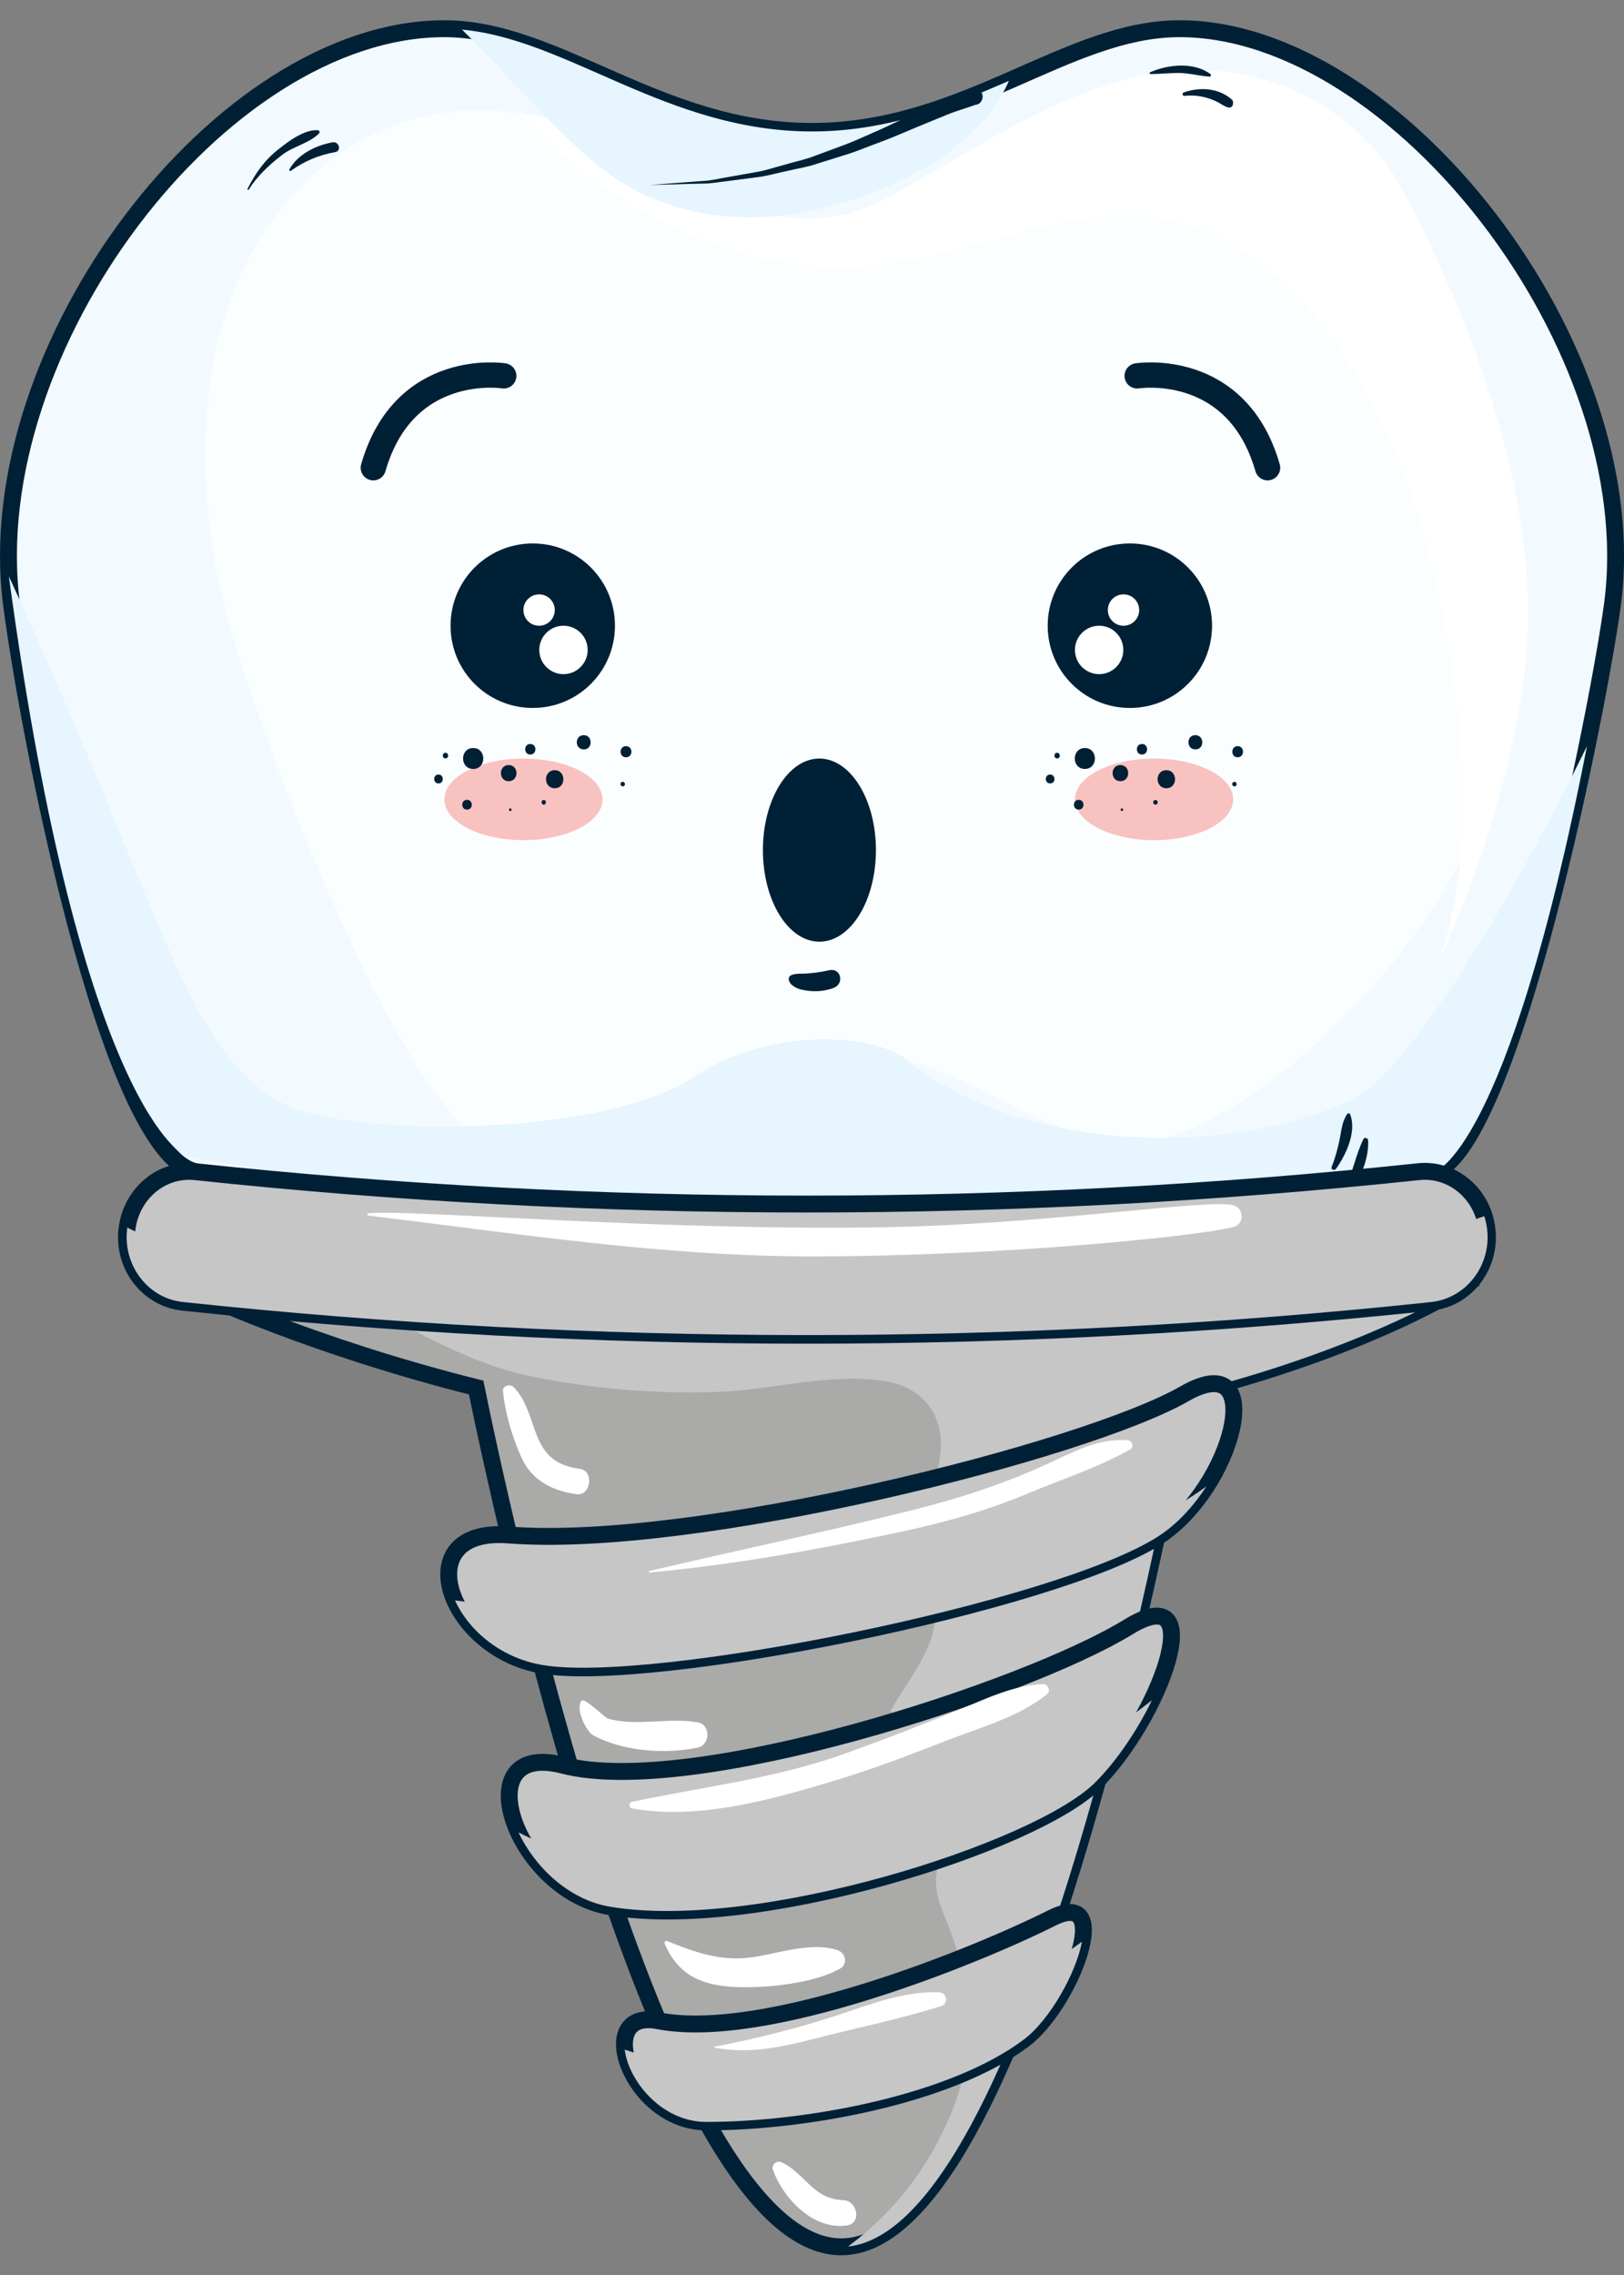 <svg width="30" height="42" viewBox="0 0 30 42" fill="none" xmlns="http://www.w3.org/2000/svg">
<rect x="0" y="0" width="30" height="42" fill="#808080" stroke="none"/>
<g clip-path="url(#clip0_185_3063)">
<path d="M26.791 23.88H3.702C3.702 23.88 5.747 24.851 8.796 25.616C9.174 27.47 12.133 41.48 15.54 41.48C18.849 41.48 21.465 28.181 21.883 25.728C25.049 24.943 26.791 23.88 26.791 23.88Z" fill="#AAAAA9" stroke="#002036" stroke-width="0.312" stroke-miterlimit="10" stroke-linecap="round"/>
<path d="M6.303 23.88C7.461 24.43 8.567 25.161 9.842 25.416C10.947 25.636 12.091 25.737 13.217 25.699C14.239 25.668 15.228 25.358 16.256 25.482C17.053 25.576 17.483 26.135 17.36 26.931C17.251 27.636 16.741 28.046 16.268 28.499C16.606 28.636 16.872 28.825 17.087 29.163C17.643 30.043 16.858 30.862 16.448 31.587C16.477 31.61 16.52 31.642 16.583 31.687C16.961 31.971 17.414 32.395 17.483 32.894C17.56 33.449 17.509 33.888 17.339 34.421C17.188 34.902 17.408 35.237 17.577 35.701C17.958 36.75 18.018 37.89 17.6 38.942C17.17 40.013 16.509 40.847 15.666 41.474C18.912 41.131 21.468 28.152 21.881 25.731C25.049 24.946 26.791 23.883 26.791 23.883H6.303V23.88Z" fill="#C6C6C6"/>
<path d="M21.789 0.53C19.7 0.53 17.818 2.426 14.998 2.426C12.179 2.426 10.297 0.53 8.208 0.53C4.08 0.53 -0.395 6.42 0.212 11.148C0.49 13.334 1.977 21.264 3.61 21.631C6.134 24.914 23.273 24.33 26.49 21.64C27.94 21.141 29.539 13.027 29.788 11.15C30.41 6.423 25.811 0.53 21.789 0.53Z" fill="#F3FAFF" stroke="#002036" stroke-width="0.312" stroke-miterlimit="10"/>
<path opacity="0.7" d="M9.449 21.333C11.377 21.488 11.538 19.7 15.523 19.465C17.812 19.33 19.087 21.201 21.096 21.081C23.104 20.96 28.37 16.551 28.221 11.062C28.152 8.552 27.089 5.73 25.909 3.521C25.132 2.071 23.582 1.24 21.949 1.3C19.927 1.375 18.122 2.721 16.405 3.65C14.096 4.902 12.397 2.805 10.317 2.24C8.329 1.702 6.492 2.232 5.177 3.876C3.587 5.862 3.561 8.801 4.137 11.171C4.558 12.901 7.521 21.175 9.449 21.333Z" fill="white"/>
<path d="M14.855 4.891C16.222 5.037 17.356 4.701 18.66 4.332C19.923 3.971 21.316 3.753 22.536 4.389C25.032 5.693 26.212 8.916 26.685 11.523C26.969 13.09 27.169 14.689 26.931 16.273C26.86 16.755 26.748 17.225 26.613 17.689C27.599 15.434 28.278 13.042 28.223 11.059C28.155 8.549 27.092 5.727 25.911 3.518C25.135 2.068 23.585 1.238 21.952 1.298C19.929 1.372 18.124 2.719 16.408 3.647C14.096 4.902 12.397 2.805 10.317 2.24C10.076 2.174 9.836 2.126 9.601 2.091C10.941 3.57 12.927 4.684 14.855 4.891Z" fill="white"/>
<path d="M11.085 3.083C12.125 3.925 13.475 4.16 14.775 3.928C16.334 3.653 18.061 2.825 18.637 1.493C17.56 1.962 16.394 2.427 14.999 2.427C12.329 2.427 10.495 0.725 8.535 0.547C9.389 1.387 10.145 2.321 11.085 3.083Z" fill="#E6F5FE"/>
<path d="M24.981 20.293C22.843 21.342 18.913 21.342 16.735 19.554C16.185 19.104 14.26 18.926 12.83 19.878C11.137 21.006 6.435 21.006 5.235 20.373C3.421 19.411 3.092 16.987 0.164 10.641C1.507 20.554 3.43 21.342 3.43 21.342C3.43 21.342 8.885 22.459 15.426 22.29C20.93 22.164 26.488 21.64 26.488 21.64C26.488 21.64 27.837 21.342 29.316 13.775C27.96 16.548 26.049 19.769 24.981 20.293Z" fill="#E6F5FE"/>
<path d="M11.36 11.552C11.36 12.391 10.681 13.07 9.842 13.07C9.002 13.07 8.323 12.391 8.323 11.552C8.323 10.712 9.002 10.033 9.842 10.033C10.681 10.033 11.36 10.712 11.36 11.552Z" fill="#002036"/>
<path d="M10.856 11.999C10.856 12.245 10.655 12.446 10.409 12.446C10.162 12.446 9.962 12.245 9.962 11.999C9.962 11.752 10.162 11.552 10.409 11.552C10.655 11.552 10.856 11.752 10.856 11.999Z" fill="white"/>
<path d="M10.248 11.262C10.248 11.423 10.119 11.552 9.959 11.552C9.798 11.552 9.669 11.423 9.669 11.262C9.669 11.102 9.798 10.973 9.959 10.973C10.119 10.973 10.248 11.102 10.248 11.262Z" fill="white"/>
<path d="M19.354 11.552C19.354 12.391 20.032 13.07 20.872 13.07C21.712 13.07 22.39 12.391 22.39 11.552C22.39 10.712 21.712 10.033 20.872 10.033C20.032 10.033 19.354 10.712 19.354 11.552Z" fill="#002036"/>
<path d="M19.857 11.999C19.857 12.245 20.058 12.446 20.304 12.446C20.551 12.446 20.751 12.245 20.751 11.999C20.751 11.752 20.551 11.552 20.304 11.552C20.058 11.552 19.857 11.752 19.857 11.999Z" fill="white"/>
<path d="M20.465 11.262C20.465 11.423 20.594 11.552 20.754 11.552C20.915 11.552 21.044 11.423 21.044 11.262C21.044 11.102 20.915 10.973 20.754 10.973C20.594 10.973 20.465 11.102 20.465 11.262Z" fill="white"/>
<path d="M23.416 8.635C22.843 6.647 21.007 6.939 21.007 6.939" stroke="#002036" stroke-width="0.467" stroke-miterlimit="10" stroke-linecap="round" stroke-linejoin="round"/>
<path d="M6.896 8.635C7.469 6.647 9.306 6.939 9.306 6.939" stroke="#002036" stroke-width="0.467" stroke-miterlimit="10" stroke-linecap="round" stroke-linejoin="round"/>
<path d="M18.042 1.928C18.042 1.928 17.95 1.96 17.787 2.014C17.706 2.043 17.603 2.071 17.497 2.117C17.388 2.16 17.268 2.212 17.133 2.266C16.864 2.372 16.552 2.518 16.205 2.644C16.033 2.707 15.856 2.782 15.672 2.842C15.486 2.899 15.3 2.959 15.111 3.017C14.924 3.083 14.73 3.111 14.54 3.157C14.351 3.194 14.168 3.252 13.985 3.272C13.801 3.295 13.627 3.318 13.457 3.341C13.291 3.358 13.134 3.392 12.985 3.389C12.398 3.404 12.008 3.415 12.008 3.415C12.008 3.415 12.398 3.386 12.982 3.341C13.128 3.338 13.283 3.295 13.449 3.269C13.612 3.24 13.787 3.209 13.967 3.177C14.148 3.149 14.326 3.083 14.512 3.037C14.695 2.98 14.887 2.945 15.068 2.871C15.251 2.805 15.432 2.736 15.612 2.67C15.79 2.604 15.962 2.521 16.128 2.45C16.463 2.306 16.764 2.149 17.033 2.025C17.168 1.962 17.294 1.905 17.403 1.854C17.512 1.799 17.609 1.77 17.689 1.736C17.85 1.673 17.939 1.639 17.939 1.639C18.019 1.607 18.11 1.647 18.142 1.728C18.173 1.808 18.133 1.899 18.053 1.931C18.05 1.931 18.047 1.934 18.047 1.934L18.042 1.928Z" fill="#002036"/>
<path d="M5.871 2.404C5.624 2.386 5.326 2.61 5.143 2.756C4.885 2.959 4.722 3.194 4.573 3.484C4.564 3.501 4.587 3.515 4.598 3.498C4.753 3.246 4.985 3.034 5.217 2.856C5.421 2.701 5.719 2.641 5.893 2.464C5.916 2.438 5.899 2.406 5.871 2.404Z" fill="#002036"/>
<path d="M6.145 2.627C5.839 2.682 5.501 2.845 5.346 3.128C5.337 3.143 5.355 3.166 5.372 3.154C5.624 2.974 5.89 2.862 6.194 2.808C6.314 2.785 6.263 2.607 6.145 2.627Z" fill="#002036"/>
<path d="M5.845 23.339C5.724 23.184 5.567 23.078 5.435 22.932C5.272 22.754 5.148 22.534 5.103 22.296C5.1 22.282 5.082 22.287 5.082 22.299C5.034 22.731 5.358 23.339 5.833 23.367C5.847 23.37 5.853 23.35 5.845 23.339Z" fill="#002036"/>
<path d="M6.429 23.104C6.2 22.9 5.879 22.817 5.69 22.562C5.678 22.545 5.653 22.556 5.655 22.576C5.736 22.909 6.08 23.135 6.412 23.138C6.432 23.138 6.443 23.115 6.429 23.104Z" fill="#002036"/>
<path d="M25.187 21.029C25.049 21.304 25.001 21.614 24.86 21.892C24.723 22.161 24.525 22.39 24.364 22.645C24.362 22.651 24.367 22.66 24.373 22.657C24.82 22.356 25.304 21.608 25.273 21.052C25.27 21.012 25.207 20.986 25.187 21.029Z" fill="#002036"/>
<path d="M24.943 20.577C24.934 20.551 24.903 20.545 24.886 20.568C24.788 20.711 24.78 20.878 24.745 21.044C24.711 21.21 24.662 21.387 24.599 21.545C24.579 21.594 24.654 21.617 24.679 21.579C24.863 21.322 25.063 20.9 24.943 20.577Z" fill="#002036"/>
<path d="M22.356 1.364C22.049 1.14 21.574 1.189 21.244 1.335C21.23 1.341 21.238 1.367 21.253 1.367C21.419 1.367 21.582 1.349 21.748 1.347C21.952 1.344 22.144 1.401 22.344 1.415C22.373 1.415 22.376 1.378 22.356 1.364Z" fill="#002036"/>
<path d="M22.754 1.836C22.505 1.621 22.17 1.604 21.869 1.705C21.835 1.716 21.84 1.773 21.878 1.77C22.101 1.745 22.313 1.79 22.511 1.894C22.574 1.925 22.746 2.066 22.777 1.922C22.783 1.891 22.777 1.856 22.754 1.836Z" fill="#002036"/>
<path d="M22.78 14.758C22.78 15.173 22.127 15.511 21.319 15.511C20.514 15.511 19.857 15.173 19.857 14.758C19.857 14.342 20.511 14.004 21.319 14.004C22.124 14.004 22.78 14.342 22.78 14.758Z" fill="#F8C2C0"/>
<path d="M11.131 14.758C11.131 15.173 10.478 15.511 9.67 15.511C8.862 15.511 8.209 15.173 8.209 14.758C8.209 14.342 8.862 14.004 9.67 14.004C10.478 14.004 11.131 14.342 11.131 14.758Z" fill="#F8C2C0"/>
<path d="M15.317 17.912C15.15 17.949 14.993 17.972 14.824 17.975C14.775 17.975 14.586 17.972 14.572 18.053C14.555 18.164 14.692 18.239 14.784 18.265C14.984 18.316 15.211 18.313 15.405 18.236C15.603 18.156 15.532 17.863 15.317 17.912Z" fill="#002036"/>
<path d="M19.528 13.898C19.462 13.898 19.462 14.001 19.528 14.001C19.594 14.004 19.594 13.898 19.528 13.898Z" fill="#002036"/>
<path d="M20.041 13.81C19.792 13.81 19.792 14.196 20.041 14.196C20.288 14.196 20.288 13.81 20.041 13.81Z" fill="#002036"/>
<path d="M21.096 13.735C20.97 13.735 20.97 13.93 21.096 13.93C21.222 13.93 21.222 13.735 21.096 13.735Z" fill="#002036"/>
<path d="M20.697 14.124C20.505 14.124 20.505 14.422 20.697 14.422C20.889 14.422 20.889 14.124 20.697 14.124Z" fill="#002036"/>
<path d="M21.545 14.219C21.331 14.219 21.331 14.552 21.545 14.552C21.76 14.554 21.76 14.219 21.545 14.219Z" fill="#002036"/>
<path d="M22.081 13.572C21.912 13.572 21.912 13.835 22.081 13.835C22.253 13.838 22.253 13.572 22.081 13.572Z" fill="#002036"/>
<path d="M22.863 13.775C22.732 13.775 22.732 13.981 22.863 13.981C22.995 13.981 22.995 13.775 22.863 13.775Z" fill="#002036"/>
<path d="M22.803 14.434C22.749 14.434 22.749 14.517 22.803 14.517C22.858 14.52 22.858 14.434 22.803 14.434Z" fill="#002036"/>
<path d="M19.927 14.766C19.809 14.766 19.809 14.947 19.927 14.947C20.044 14.947 20.044 14.766 19.927 14.766Z" fill="#002036"/>
<path d="M19.399 14.299C19.293 14.299 19.293 14.463 19.399 14.463C19.505 14.466 19.505 14.299 19.399 14.299Z" fill="#002036"/>
<path d="M20.726 14.924C20.694 14.924 20.694 14.973 20.726 14.973C20.754 14.973 20.754 14.924 20.726 14.924Z" fill="#002036"/>
<path d="M21.345 14.769C21.29 14.769 21.29 14.855 21.345 14.855C21.399 14.855 21.399 14.769 21.345 14.769Z" fill="#002036"/>
<path d="M8.229 13.898C8.163 13.898 8.163 14.001 8.229 14.001C8.295 14.004 8.295 13.898 8.229 13.898Z" fill="#002036"/>
<path d="M8.741 13.81C8.492 13.81 8.492 14.196 8.741 14.196C8.99 14.196 8.99 13.81 8.741 13.81Z" fill="#002036"/>
<path d="M9.796 13.735C9.67 13.735 9.67 13.93 9.796 13.93C9.922 13.93 9.922 13.735 9.796 13.735Z" fill="#002036"/>
<path d="M9.397 14.124C9.205 14.124 9.205 14.422 9.397 14.422C9.589 14.422 9.589 14.124 9.397 14.124Z" fill="#002036"/>
<path d="M10.248 14.219C10.033 14.219 10.033 14.552 10.248 14.552C10.46 14.554 10.46 14.219 10.248 14.219Z" fill="#002036"/>
<path d="M10.784 13.572C10.612 13.572 10.612 13.835 10.784 13.835C10.953 13.838 10.953 13.572 10.784 13.572Z" fill="#002036"/>
<path d="M11.563 13.775C11.431 13.775 11.431 13.981 11.563 13.981C11.698 13.981 11.698 13.775 11.563 13.775Z" fill="#002036"/>
<path d="M11.503 14.434C11.449 14.434 11.449 14.517 11.503 14.517C11.558 14.52 11.558 14.434 11.503 14.434Z" fill="#002036"/>
<path d="M8.627 14.766C8.51 14.766 8.51 14.947 8.627 14.947C8.745 14.947 8.745 14.766 8.627 14.766Z" fill="#002036"/>
<path d="M8.1 14.299C7.994 14.299 7.994 14.463 8.1 14.463C8.206 14.466 8.206 14.299 8.1 14.299Z" fill="#002036"/>
<path d="M9.426 14.924C9.395 14.924 9.395 14.973 9.426 14.973C9.458 14.973 9.458 14.924 9.426 14.924Z" fill="#002036"/>
<path d="M10.045 14.769C9.99 14.769 9.99 14.855 10.045 14.855C10.099 14.855 10.099 14.769 10.045 14.769Z" fill="#002036"/>
<path d="M27.47 22.708C27.542 23.373 27.078 23.975 26.433 24.041C18.769 24.854 11.045 24.854 3.381 24.041C2.736 23.972 2.272 23.373 2.344 22.708C2.415 22.044 2.98 21.565 3.607 21.631C11.122 22.428 18.692 22.428 26.204 21.631C26.834 21.565 27.401 22.044 27.47 22.708Z" fill="#C6C6C6" stroke="#002036" stroke-width="0.312" stroke-miterlimit="10"/>
<path d="M27.419 22.453C26.892 22.642 26.35 22.766 25.791 22.855C25.373 22.96 24.938 23.049 24.485 23.124C21.852 23.554 19.104 23.774 16.44 23.915C13.586 24.066 10.707 24.055 7.865 23.737C6.641 23.599 5.409 23.462 4.197 23.241C3.556 23.124 2.92 22.958 2.352 22.663C2.35 22.677 2.347 22.691 2.347 22.706C2.275 23.37 2.739 23.972 3.384 24.038C11.048 24.851 18.772 24.851 26.436 24.038C27.081 23.969 27.545 23.37 27.473 22.706C27.462 22.619 27.445 22.534 27.419 22.453Z" fill="#C6C6C6"/>
<path d="M22.789 22.253C22.336 22.121 19.368 22.605 16.311 22.657C12.174 22.728 7.607 22.324 6.808 22.399C6.779 22.402 6.779 22.439 6.808 22.442C9.541 22.771 12.243 23.195 15.002 23.195C18.491 23.195 22.162 22.82 22.789 22.651C22.989 22.599 22.984 22.31 22.789 22.253Z" fill="white"/>
<path d="M21.385 28.372C19.48 29.587 12.011 31.094 10.002 30.739C8.252 30.427 7.507 28.189 9.398 28.338C12.83 28.604 20.038 26.788 21.881 25.731C23.462 24.823 22.786 27.478 21.385 28.372Z" fill="#C6C6C6" stroke="#002036" stroke-width="0.312" stroke-miterlimit="10" stroke-linecap="round"/>
<path d="M20.76 28.209C19.574 28.57 18.322 28.613 17.105 28.816C15.403 29.103 13.727 29.639 12.016 29.834C11.234 29.922 10.455 29.914 9.673 29.808C9.26 29.753 8.827 29.584 8.406 29.547C8.641 30.071 9.22 30.599 10.005 30.736C12.013 31.091 19.483 29.587 21.388 28.369C21.743 28.143 22.05 27.805 22.285 27.441C21.832 27.776 21.322 28.037 20.76 28.209Z" fill="#C6C6C6"/>
<path d="M20.227 32.911C19.096 34.028 13.976 35.664 11.265 35.2C9.512 34.902 8.567 32.114 10.403 32.59C12.773 33.203 18.941 31.203 20.843 30.037C22.393 29.086 21.408 31.745 20.227 32.911Z" fill="#C6C6C6" stroke="#002036" stroke-width="0.312" stroke-miterlimit="10" stroke-linecap="round"/>
<path d="M16.423 33.618C14.168 34.166 11.736 34.945 9.578 33.828C9.865 34.441 10.483 35.068 11.266 35.2C13.976 35.661 19.099 34.028 20.227 32.911C20.631 32.51 21.015 31.934 21.279 31.389C19.878 32.507 18.191 33.189 16.423 33.618Z" fill="#C6C6C6"/>
<path d="M18.912 37.655C17.557 38.675 14.907 39.174 13.053 39.174C11.664 39.174 10.936 37.071 12.156 37.306C14.13 37.69 17.99 36.131 19.431 35.409C20.614 34.813 19.766 37.014 18.912 37.655Z" fill="#C6C6C6" stroke="#002036" stroke-width="0.312" stroke-miterlimit="10" stroke-linecap="round"/>
<path d="M11.54 37.839C11.606 38.394 12.205 39.174 13.05 39.174C14.907 39.174 17.554 38.675 18.91 37.655C19.396 37.291 19.881 36.42 19.987 35.847C17.543 37.635 14.371 38.798 11.54 37.839Z" fill="#C6C6C6"/>
<path d="M20.829 26.59C20.293 26.542 19.8 26.82 19.325 27.037C18.525 27.401 17.715 27.665 16.863 27.877C15.248 28.284 13.617 28.619 11.999 29.003C11.984 29.006 11.987 29.034 12.002 29.031C13.58 28.885 15.142 28.602 16.689 28.269C17.477 28.1 18.25 27.883 18.992 27.57C19.611 27.309 20.293 27.092 20.875 26.759C20.958 26.711 20.915 26.596 20.829 26.59Z" fill="white"/>
<path d="M19.27 31.091C18.703 31.114 18.196 31.372 17.674 31.581C16.998 31.856 16.319 32.12 15.632 32.366C14.322 32.839 13.019 32.979 11.672 33.266C11.612 33.277 11.612 33.375 11.672 33.386C12.91 33.61 14.305 33.212 15.483 32.853C16.179 32.641 16.858 32.378 17.537 32.114C18.153 31.876 18.829 31.693 19.345 31.275C19.416 31.215 19.356 31.088 19.27 31.091Z" fill="white"/>
<path d="M17.348 36.781C16.709 36.758 16.082 36.999 15.483 37.2C14.715 37.452 13.985 37.632 13.194 37.787C13.188 37.787 13.188 37.798 13.194 37.801C13.818 37.927 14.446 37.793 15.056 37.635C15.827 37.437 16.629 37.274 17.385 37.036C17.526 36.99 17.497 36.787 17.348 36.781Z" fill="white"/>
<path d="M15.583 40.618C15.317 40.606 15.154 40.517 14.959 40.337C14.798 40.188 14.626 39.993 14.42 39.913C14.34 39.881 14.248 39.976 14.277 40.056C14.472 40.598 15.033 41.176 15.646 41.085C15.924 41.045 15.838 40.632 15.583 40.618Z" fill="white"/>
<path d="M15.477 36.005C14.981 35.836 14.354 36.077 13.847 36.14C13.311 36.208 12.81 36.036 12.323 35.833C12.288 35.819 12.268 35.864 12.28 35.89C12.529 36.455 12.944 36.647 13.546 36.681C14.119 36.713 15.033 36.621 15.52 36.343C15.666 36.26 15.623 36.056 15.477 36.005Z" fill="white"/>
<path d="M12.896 31.799C12.346 31.699 11.787 31.879 11.234 31.73C11.174 31.713 10.801 31.335 10.744 31.398C10.621 31.538 10.824 31.968 10.967 32.043C11.529 32.335 12.28 32.389 12.893 32.263C13.122 32.212 13.128 31.842 12.896 31.799Z" fill="white"/>
<path d="M10.713 27.118C10.297 27.06 10.071 26.891 9.916 26.499C9.796 26.195 9.724 25.843 9.484 25.605C9.418 25.542 9.28 25.582 9.292 25.685C9.332 26.098 9.466 26.542 9.638 26.92C9.827 27.335 10.22 27.53 10.653 27.585C10.916 27.622 10.979 27.155 10.713 27.118Z" fill="white"/>
<path d="M16.181 15.694C16.181 16.628 15.714 17.385 15.136 17.385C14.56 17.385 14.093 16.628 14.093 15.694C14.093 14.761 14.56 14.004 15.136 14.004C15.711 14.004 16.181 14.761 16.181 15.694Z" fill="#002036"/>
</g>
<defs>
<clipPath id="clip0_185_3063">
<rect width="30" height="41.26" fill="white" transform="translate(0 0.375)"/>
</clipPath>
</defs>
</svg>
